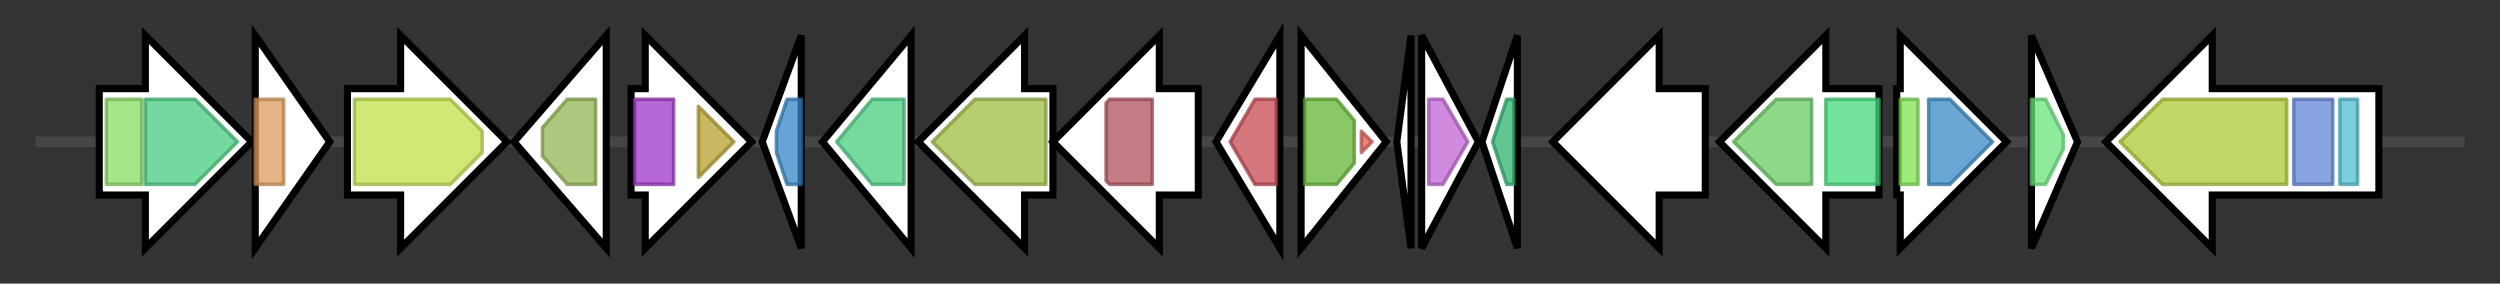 <svg version="1.1" baseProfile="full" xmlns="http://www.w3.org/2000/svg" width="705.167" height="80">
	<rect width="100%" height="100%" fill="#333333" stroke="none"/>
	<g>
		<line x1="10" y1="40.0" x2="695.167" y2="40.0" style="stroke:rgb(70,70,70); stroke-width:3 "/>
		<g>
			<title> (ctg17_85)</title>
			<polygon class=" (ctg17_85)" points="28,25 41,25 41,10 71,40 41,70 41,55 28,55" fill="rgb(255,255,255)" fill-opacity="1.0" stroke="rgb(0,0,0)" stroke-width="2"  />
			<g>
				<title>FAA_hydrolase_N (PF09298)
"Fumarylacetoacetase N-terminal"</title>
				<rect class="PF09298" x="30" y="28" stroke-linejoin="round" width="10" height="24" fill="rgb(136,220,99)" stroke="rgb(108,176,79)" stroke-width="1" opacity="0.75" />
			</g>
			<g>
				<title>FAA_hydrolase (PF01557)
"Fumarylacetoacetate (FAA) hydrolase family"</title>
				<polygon class="PF01557" points="41,28 55,28 67,40 55,52 41,52" stroke-linejoin="round" width="30" height="24" fill="rgb(71,203,125)" stroke="rgb(56,162,100)" stroke-width="1" opacity="0.75" />
			</g>
		</g>
		<g>
			<title> (ctg17_86)</title>
			<polygon class=" (ctg17_86)" points="72,10 93,40 72,70" fill="rgb(255,255,255)" fill-opacity="1.0" stroke="rgb(0,0,0)" stroke-width="2"  />
			<g>
				<title>GST_N_3 (PF13417)
"Glutathione S-transferase, N-terminal domain"</title>
				<rect class="PF13417" x="72" y="28" stroke-linejoin="round" width="8" height="24" fill="rgb(220,154,91)" stroke="rgb(176,123,72)" stroke-width="1" opacity="0.75" />
			</g>
		</g>
		<g>
			<title> (ctg17_87)</title>
			<polygon class=" (ctg17_87)" points="98,25 113,25 113,10 143,40 113,70 113,55 98,55" fill="rgb(255,255,255)" fill-opacity="1.0" stroke="rgb(0,0,0)" stroke-width="2"  />
			<g>
				<title>MFS_1 (PF07690)
"Major Facilitator Superfamily"</title>
				<polygon class="PF07690" points="100,28 127,28 136,37 136,43 127,52 100,52" stroke-linejoin="round" width="36" height="24" fill="rgb(193,224,74)" stroke="rgb(154,179,59)" stroke-width="1" opacity="0.75" />
			</g>
		</g>
		<g>
			<title> (ctg17_88)</title>
			<polygon class=" (ctg17_88)" points="145,40 171,10 171,70" fill="rgb(255,255,255)" fill-opacity="1.0" stroke="rgb(0,0,0)" stroke-width="2"  />
			<g>
				<title>Transglut_core2 (PF13369)
"Transglutaminase-like superfamily"</title>
				<polygon class="PF13369" points="153,36 160,28 168,28 168,52 160,52 153,44" stroke-linejoin="round" width="15" height="24" fill="rgb(145,180,83)" stroke="rgb(116,144,66)" stroke-width="1" opacity="0.75" />
			</g>
		</g>
		<g>
			<title> (ctg17_89)</title>
			<polygon class=" (ctg17_89)" points="178,25 182,25 182,10 212,40 182,70 182,55 178,55" fill="rgb(255,255,255)" fill-opacity="1.0" stroke="rgb(0,0,0)" stroke-width="2"  />
			<g>
				<title>ELFV_dehydrog_N (PF02812)
"Glu/Leu/Phe/Val dehydrogenase, dimerisation domain"</title>
				<rect class="PF02812" x="179" y="28" stroke-linejoin="round" width="11" height="24" fill="rgb(157,52,200)" stroke="rgb(125,41,160)" stroke-width="1" opacity="0.75" />
			</g>
			<g>
				<title>ELFV_dehydrog (PF00208)
"Glutamate/Leucine/Phenylalanine/Valine dehydrogenase"</title>
				<polygon class="PF00208" points="197,30 207,40 197,50" stroke-linejoin="round" width="13" height="24" fill="rgb(181,160,45)" stroke="rgb(144,128,36)" stroke-width="1" opacity="0.75" />
			</g>
		</g>
		<g>
			<title> (ctg17_90)</title>
			<polygon class=" (ctg17_90)" points="215,40 226,10 226,70" fill="rgb(255,255,255)" fill-opacity="1.0" stroke="rgb(0,0,0)" stroke-width="2"  />
			<g>
				<title>YebG (PF07130)
"YebG protein"</title>
				<polygon class="PF07130" points="219,37 222,28 226,28 226,52 222,52 219,43" stroke-linejoin="round" width="7" height="24" fill="rgb(53,134,198)" stroke="rgb(42,107,158)" stroke-width="1" opacity="0.75" />
			</g>
		</g>
		<g>
			<title> (ctg17_91)</title>
			<polygon class=" (ctg17_91)" points="232,40 257,10 257,70" fill="rgb(255,255,255)" fill-opacity="1.0" stroke="rgb(0,0,0)" stroke-width="2"  />
			<g>
				<title>adh_short_C2 (PF13561)
"Enoyl-(Acyl carrier protein) reductase"</title>
				<polygon class="PF13561" points="236,40 246,28 255,28 255,52 246,52" stroke-linejoin="round" width="23" height="24" fill="rgb(73,205,127)" stroke="rgb(58,164,101)" stroke-width="1" opacity="0.75" />
			</g>
		</g>
		<g>
			<title> (ctg17_92)</title>
			<polygon class=" (ctg17_92)" points="297,25 289,25 289,10 259,40 289,70 289,55 297,55" fill="rgb(255,255,255)" fill-opacity="1.0" stroke="rgb(0,0,0)" stroke-width="2"  />
			<g>
				<title>Oxidored_FMN (PF00724)
"NADH:flavin oxidoreductase / NADH oxidase family"</title>
				<polygon class="PF00724" points="263,40 275,28 295,28 295,52 275,52" stroke-linejoin="round" width="33" height="24" fill="rgb(157,188,65)" stroke="rgb(125,150,52)" stroke-width="1" opacity="0.75" />
			</g>
		</g>
		<g>
			<title> (ctg17_93)</title>
			<polygon class=" (ctg17_93)" points="338,25 327,25 327,10 297,40 327,70 327,55 338,55" fill="rgb(255,255,255)" fill-opacity="1.0" stroke="rgb(0,0,0)" stroke-width="2"  />
			<g>
				<title>AfsA (PF03756)
"A-factor biosynthesis hotdog domain"</title>
				<polygon class="PF03756" points="312,29 313,28 325,28 325,52 313,52 312,51" stroke-linejoin="round" width="13" height="24" fill="rgb(178,81,93)" stroke="rgb(142,64,74)" stroke-width="1" opacity="0.75" />
			</g>
		</g>
		<g>
			<title> (ctg17_94)</title>
			<polygon class=" (ctg17_94)" points="343,40 361,10 361,70" fill="rgb(255,255,255)" fill-opacity="1.0" stroke="rgb(0,0,0)" stroke-width="2"  />
			<g>
				<title>Autoind_synth (PF00765)
"Autoinducer synthase"</title>
				<polygon class="PF00765" points="347,40 354,28 360,28 360,52 354,52" stroke-linejoin="round" width="17" height="24" fill="rgb(197,72,80)" stroke="rgb(157,57,64)" stroke-width="1" opacity="0.75" />
			</g>
		</g>
		<g>
			<title> (ctg17_95)</title>
			<polygon class=" (ctg17_95)" points="367,10 391,40 367,70" fill="rgb(255,255,255)" fill-opacity="1.0" stroke="rgb(0,0,0)" stroke-width="2"  />
			<g>
				<title>Autoind_bind (PF03472)
"Autoinducer binding domain"</title>
				<polygon class="PF03472" points="368,28 377,28 382,34 382,46 377,52 368,52" stroke-linejoin="round" width="14" height="24" fill="rgb(99,181,52)" stroke="rgb(79,144,41)" stroke-width="1" opacity="0.75" />
			</g>
			<g>
				<title>GerE (PF00196)
"Bacterial regulatory proteins, luxR family"</title>
				<polygon class="PF00196" points="384,37 387,40 384,43" stroke-linejoin="round" width="5" height="24" fill="rgb(219,94,82)" stroke="rgb(175,75,65)" stroke-width="1" opacity="0.75" />
			</g>
		</g>
		<g>
			<title> (ctg17_96)</title>
			<polygon class=" (ctg17_96)" points="394,40 398,10 398,70" fill="rgb(255,255,255)" fill-opacity="1.0" stroke="rgb(0,0,0)" stroke-width="2"  />
		</g>
		<g>
			<title> (ctg17_97)</title>
			<polygon class=" (ctg17_97)" points="401,10 417,40 401,70" fill="rgb(255,255,255)" fill-opacity="1.0" stroke="rgb(0,0,0)" stroke-width="2"  />
			<g>
				<title>PsiE (PF06146)
"Phosphate-starvation-inducible E family"</title>
				<polygon class="PF06146" points="403,28 407,28 414,40 414,40 407,52 403,52" stroke-linejoin="round" width="11" height="24" fill="rgb(193,99,211)" stroke="rgb(154,79,168)" stroke-width="1" opacity="0.75" />
			</g>
		</g>
		<g>
			<title> (ctg17_98)</title>
			<polygon class=" (ctg17_98)" points="418,40 428,10 428,70" fill="rgb(255,255,255)" fill-opacity="1.0" stroke="rgb(0,0,0)" stroke-width="2"  />
			<g>
				<title>DUF3509 (PF12021)
"Protein of unknown function (DUF3509)"</title>
				<polygon class="PF12021" points="421,40 425,28 427,28 427,52 425,52" stroke-linejoin="round" width="8" height="24" fill="rgb(46,179,110)" stroke="rgb(36,143,88)" stroke-width="1" opacity="0.75" />
			</g>
		</g>
		<g>
			<title> (ctg17_99)</title>
			<polygon class=" (ctg17_99)" points="481,25 468,25 468,10 438,40 468,70 468,55 481,55" fill="rgb(255,255,255)" fill-opacity="1.0" stroke="rgb(0,0,0)" stroke-width="2"  />
		</g>
		<g>
			<title> (ctg17_100)</title>
			<polygon class=" (ctg17_100)" points="530,25 515,25 515,10 485,40 515,70 515,55 530,55" fill="rgb(255,255,255)" fill-opacity="1.0" stroke="rgb(0,0,0)" stroke-width="2"  />
			<g>
				<title>SDH_alpha (PF03313)
"Serine dehydratase alpha chain"</title>
				<polygon class="PF03313" points="489,40 501,28 511,28 511,52 501,52" stroke-linejoin="round" width="26" height="24" fill="rgb(104,203,99)" stroke="rgb(83,162,79)" stroke-width="1" opacity="0.75" />
			</g>
			<g>
				<title>SDH_beta (PF03315)
"Serine dehydratase beta chain"</title>
				<rect class="PF03315" x="515" y="28" stroke-linejoin="round" width="15" height="24" fill="rgb(68,217,124)" stroke="rgb(54,173,99)" stroke-width="1" opacity="0.75" />
			</g>
		</g>
		<g>
			<title> (ctg17_101)</title>
			<polygon class=" (ctg17_101)" points="535,25 536,25 536,10 566,40 536,70 536,55 535,55" fill="rgb(255,255,255)" fill-opacity="1.0" stroke="rgb(0,0,0)" stroke-width="2"  />
			<g>
				<title>HTH_1 (PF00126)
"Bacterial regulatory helix-turn-helix protein, lysR family"</title>
				<rect class="PF00126" x="536" y="28" stroke-linejoin="round" width="5" height="24" fill="rgb(125,227,79)" stroke="rgb(99,181,63)" stroke-width="1" opacity="0.75" />
			</g>
			<g>
				<title>LysR_substrate (PF03466)
"LysR substrate binding domain"</title>
				<polygon class="PF03466" points="544,28 550,28 562,40 550,52 544,52" stroke-linejoin="round" width="21" height="24" fill="rgb(55,136,195)" stroke="rgb(44,108,156)" stroke-width="1" opacity="0.75" />
			</g>
		</g>
		<g>
			<title> (ctg17_102)</title>
			<polygon class=" (ctg17_102)" points="573,10 586,40 573,70" fill="rgb(255,255,255)" fill-opacity="1.0" stroke="rgb(0,0,0)" stroke-width="2"  />
			<g>
				<title>Ribosomal_S30AE (PF02482)
"Sigma 54 modulation protein / S30EA ribosomal protein"</title>
				<polygon class="PF02482" points="573,28 577,28 582,38 582,42 577,52 573,52" stroke-linejoin="round" width="9" height="24" fill="rgb(104,228,126)" stroke="rgb(83,182,100)" stroke-width="1" opacity="0.75" />
			</g>
		</g>
		<g>
			<title> (ctg17_103)</title>
			<polygon class=" (ctg17_103)" points="671,25 624,25 624,10 594,40 624,70 624,55 671,55" fill="rgb(255,255,255)" fill-opacity="1.0" stroke="rgb(0,0,0)" stroke-width="2"  />
			<g>
				<title>TonB_dep_Rec (PF00593)
"TonB dependent receptor"</title>
				<polygon class="PF00593" points="598,40 610,28 645,28 645,52 610,52" stroke-linejoin="round" width="51" height="24" fill="rgb(171,200,51)" stroke="rgb(136,160,40)" stroke-width="1" opacity="0.75" />
			</g>
			<g>
				<title>Plug (PF07715)
"TonB-dependent Receptor Plug Domain"</title>
				<rect class="PF07715" x="647" y="28" stroke-linejoin="round" width="11" height="24" fill="rgb(99,133,214)" stroke="rgb(79,106,171)" stroke-width="1" opacity="0.75" />
			</g>
			<g>
				<title>STN (PF07660)
"Secretin and TonB N terminus short domain"</title>
				<rect class="PF07660" x="660" y="28" stroke-linejoin="round" width="5" height="24" fill="rgb(78,190,205)" stroke="rgb(62,152,164)" stroke-width="1" opacity="0.75" />
			</g>
		</g>
	</g>
</svg>
